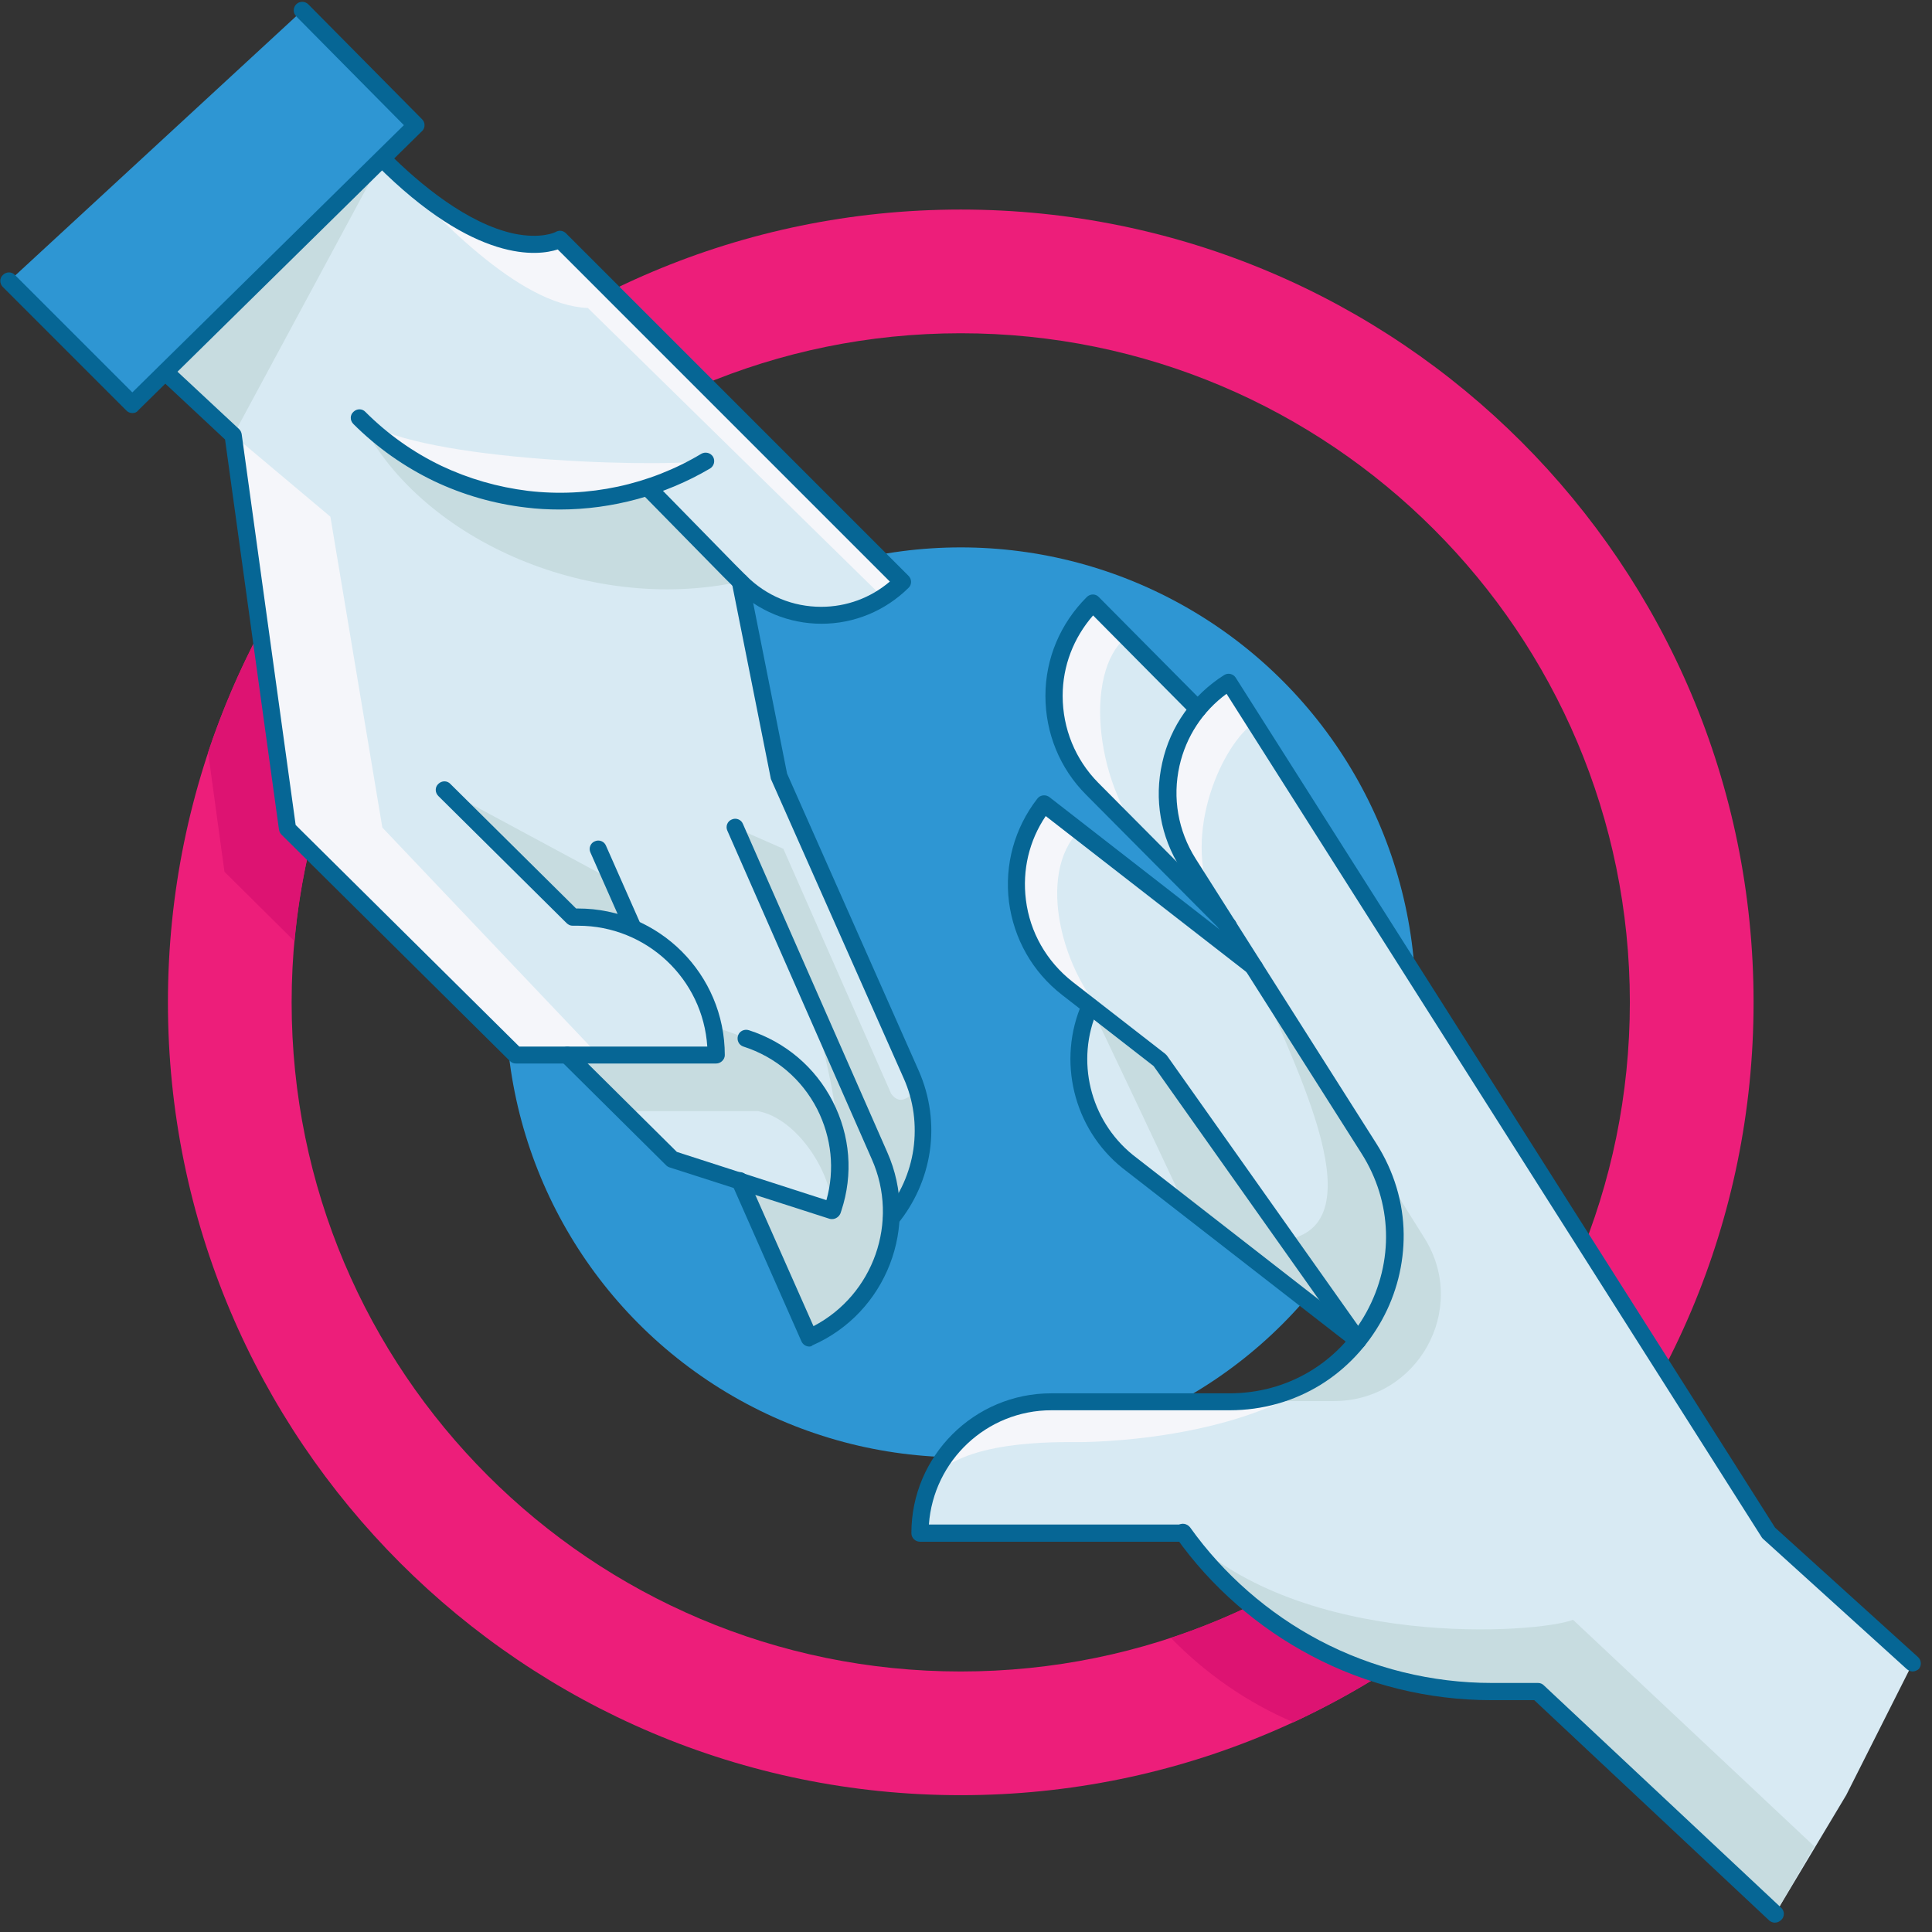<?xml version="1.0" encoding="UTF-8" standalone="no"?>
<svg width="136px" height="136px" viewBox="0 0 136 136" version="1.1" xmlns="http://www.w3.org/2000/svg" xmlns:xlink="http://www.w3.org/1999/xlink">
    <rect x="0" y="0" width="136" height="136" fill="#333333" stroke="none"/>
    <!-- Generator: sketchtool 49.3 (51167) - http://www.bohemiancoding.com/sketch -->
    <title>7961EEBF-3A3B-4814-90C8-FD8B9DD9E925</title>
    <desc>Created with sketchtool.</desc>
    <defs></defs>
    <g id="Welcome" stroke="none" stroke-width="1" fill="none" fill-rule="evenodd">
        <g id="homepage-mobile" transform="translate(-92, -1684)" fill-rule="nonzero">
            <g id="how-section" transform="translate(8, 865)">
                <g id="Group-4" transform="translate(46, 805)">
                    <g id="Offline-Mentorships-symbol" transform="translate(38, 14)">
                        <path d="M67.63,14.751 C36.816,14.751 11.821,39.746 11.821,70.56 C11.821,101.374 36.816,126.369 67.63,126.369 C98.444,126.369 123.44,101.374 123.44,70.56 C123.44,39.746 98.465,14.751 67.63,14.751 Z M67.63,117.661 C41.625,117.661 20.529,96.565 20.529,70.56 C20.529,44.555 41.625,23.459 67.63,23.459 C93.635,23.459 114.731,44.555 114.731,70.56 C114.731,96.586 93.656,117.661 67.63,117.661 Z" id="Shape" fill="#ED1E7A"></path>
                        <circle id="Oval" fill="#2E96D3" cx="67.63" cy="70.56" r="32.027"></circle>
                        <path d="M81.653,74.642 L95.595,94.343 L79.37,81.734 C76.056,79.047 75.086,74.541 76.723,70.823 L81.653,74.642 Z" id="Shape" fill="#D8EAF3"></path>
                        <path d="M83.654,60.74 L86.462,65.165 L76.884,55.527 C73.288,51.91 73.308,46.05 76.925,42.453 L84.32,49.909 C81.835,52.9 81.451,57.284 83.654,60.74 Z" id="Shape" fill="#D8EAF3"></path>
                        <path d="M64.781,107.881 C64.781,105.335 65.812,103.011 67.489,101.334 C69.166,99.657 71.469,98.626 74.035,98.626 L86.583,98.626 C90.362,98.626 93.534,96.909 95.616,94.322 C98.546,90.665 99.273,85.331 96.404,80.784 L88.341,68.095 L86.482,65.145 L83.674,60.72 C81.471,57.244 81.875,52.88 84.361,49.869 C84.967,49.141 85.694,48.495 86.543,47.949 L124.551,107.84 L134.674,117.014 L129.966,126.356 L124.975,134.694 L108.265,119.035 L105.011,119.035 C96.02,119.075 88.099,114.65 83.27,107.881 L64.781,107.881 Z" id="Shape" fill="#D8EAF3"></path>
                        <path d="M96.383,80.804 C99.253,85.331 98.546,90.685 95.595,94.343 L81.653,74.642 L76.743,70.823 L75.147,69.57 C71.106,66.438 70.378,60.619 73.51,56.597 L88.321,68.115 L96.383,80.804 Z" id="Shape" fill="#D8EAF3"></path>
                        <path d="M52.132,40.938 L54.86,54.637 L64.175,75.632 C65.71,79.107 65.044,83.027 62.76,85.775 L62.74,85.775 C62.558,89.331 60.437,92.645 56.961,94.181 L52.071,83.108 L47.303,81.572 L39.907,74.237 L36.29,74.237 L20.226,58.315 L16.407,30.612 L11.639,26.167 L26.915,11.154 C35.038,19.277 39.402,16.832 39.402,16.832 L53.365,30.794 L63.508,40.938 C60.376,44.09 55.284,44.09 52.132,40.938 Z" id="Shape" fill="#D8EAF3"></path>
                        <polygon id="Shape" fill="#2E96D3" points="21.297 0.727 29.299 8.83 26.915 11.154 11.659 26.187 9.315 28.491 0.626 19.802"></polygon>
                        <path d="M127.71,129.966 L124.955,134.735 L108.244,119.075 L104.991,119.075 C96.04,119.075 88.119,114.65 83.27,107.881 C91.716,116.185 108.305,114.973 110.73,114.023 L127.71,129.966 Z" id="Shape" fill="#C7DCE0"></path>
                        <path d="M100.283,87.169 C103.395,92.16 99.798,98.626 93.898,98.626 L86.563,98.626 C86.644,98.626 86.705,98.626 86.786,98.626 C86.826,98.626 86.866,98.626 86.907,98.626 C86.967,98.626 87.048,98.626 87.109,98.626 C87.149,98.626 87.19,98.626 87.23,98.626 C87.291,98.626 87.351,98.626 87.412,98.606 C87.452,98.606 87.513,98.606 87.553,98.586 C87.856,98.566 88.139,98.525 88.422,98.485 C88.463,98.485 88.523,98.465 88.564,98.465 C88.604,98.465 88.644,98.444 88.685,98.444 C88.725,98.444 88.786,98.424 88.826,98.424 C88.867,98.424 88.907,98.404 88.948,98.404 C88.988,98.404 89.028,98.384 89.049,98.384 C89.069,98.384 89.109,98.364 89.129,98.364 C89.17,98.364 89.23,98.343 89.271,98.323 C89.614,98.242 89.958,98.141 90.281,98.04 C90.322,98.02 90.362,98.02 90.402,98 C90.443,97.98 90.463,97.98 90.503,97.96 C90.544,97.939 90.584,97.939 90.625,97.919 C90.786,97.858 90.948,97.798 91.089,97.737 C91.13,97.717 91.15,97.717 91.19,97.697 C91.291,97.656 91.393,97.596 91.494,97.555 C91.534,97.535 91.574,97.515 91.615,97.495 C91.655,97.475 91.696,97.454 91.736,97.434 C91.797,97.414 91.857,97.374 91.918,97.353 C91.978,97.313 92.059,97.273 92.12,97.232 C92.201,97.192 92.302,97.131 92.383,97.091 C92.423,97.07 92.463,97.05 92.504,97.01 C92.585,96.969 92.666,96.909 92.746,96.868 C92.787,96.848 92.827,96.828 92.868,96.788 C92.908,96.767 92.948,96.727 92.989,96.707 C93.049,96.666 93.11,96.626 93.191,96.565 C93.211,96.565 93.211,96.545 93.231,96.545 C93.312,96.484 93.373,96.444 93.454,96.383 C93.454,96.383 93.454,96.383 93.454,96.383 C93.534,96.323 93.595,96.262 93.676,96.222 C93.696,96.202 93.736,96.181 93.757,96.161 C93.797,96.121 93.837,96.101 93.878,96.06 C93.918,96.04 93.959,96 93.979,95.979 C94.019,95.959 94.06,95.919 94.08,95.878 C94.12,95.838 94.141,95.818 94.181,95.777 C94.504,95.494 94.787,95.211 95.07,94.888 C95.11,94.848 95.131,94.828 95.171,94.787 C95.232,94.727 95.292,94.646 95.353,94.585 C95.414,94.504 95.494,94.423 95.555,94.343 C96.141,93.615 96.626,92.847 97.03,91.999 C97.05,91.958 97.07,91.918 97.091,91.877 C97.212,91.595 97.333,91.312 97.454,91.029 C97.475,90.988 97.475,90.948 97.495,90.908 C97.535,90.807 97.576,90.685 97.596,90.584 C97.636,90.463 97.677,90.322 97.717,90.2 C97.757,90.059 97.798,89.917 97.838,89.776 C97.858,89.736 97.858,89.695 97.879,89.635 C97.919,89.453 97.96,89.271 98,89.089 C98.02,89.008 98.02,88.927 98.04,88.867 C98.04,88.826 98.061,88.786 98.061,88.746 C98.061,88.705 98.081,88.665 98.081,88.624 C98.081,88.604 98.081,88.564 98.101,88.543 C98.101,88.503 98.121,88.442 98.121,88.402 C98.121,88.382 98.121,88.362 98.121,88.341 C98.121,88.321 98.121,88.281 98.121,88.261 C98.121,88.18 98.141,88.079 98.141,87.998 C98.141,87.957 98.141,87.897 98.162,87.856 C98.162,87.816 98.162,87.755 98.162,87.715 C98.162,87.614 98.182,87.533 98.182,87.432 C98.182,87.392 98.182,87.351 98.182,87.311 C98.222,85.452 97.818,83.532 96.868,81.714 L100.283,87.169 Z" id="Shape" fill="#C7DCE0"></path>
                        <path d="M96.889,81.694 C97.838,83.512 98.242,85.432 98.202,87.291 C98.202,87.331 98.202,87.371 98.202,87.412 C98.202,87.513 98.202,87.594 98.182,87.695 C98.182,87.735 98.182,87.796 98.182,87.836 C98.182,87.877 98.182,87.937 98.162,87.978 C98.162,88.058 98.141,88.16 98.141,88.24 C98.141,88.261 98.141,88.301 98.141,88.321 C98.141,88.341 98.141,88.362 98.141,88.382 C98.141,88.422 98.121,88.483 98.121,88.523 C98.121,88.543 98.121,88.584 98.101,88.604 C98.101,88.644 98.081,88.685 98.081,88.725 C98.081,88.766 98.061,88.806 98.061,88.847 C98.04,88.927 98.04,89.008 98.02,89.069 C97.98,89.251 97.939,89.433 97.899,89.614 C97.879,89.655 97.879,89.695 97.858,89.756 C97.818,89.897 97.778,90.039 97.737,90.18 C97.697,90.301 97.656,90.443 97.616,90.564 C97.576,90.665 97.535,90.786 97.515,90.887 C97.495,90.928 97.495,90.968 97.475,91.009 C97.374,91.291 97.252,91.595 97.111,91.857 C97.091,91.898 97.07,91.938 97.05,91.978 C96.646,92.807 96.161,93.595 95.575,94.322 L90.584,87.27 C97.293,86.058 90.463,73.874 88.301,68.095 L94.504,77.854 L94.524,77.895 L96.889,81.694 Z" id="Shape" fill="#C7DCE0"></path>
                        <path d="M90.604,87.291 L95.595,94.343 L83.411,84.866 C82.421,82.744 77.066,71.368 76.743,70.823 L81.653,74.642 L90.604,87.291 Z" id="Shape" fill="#C7DCE0"></path>
                        <path d="M64.195,75.692 C65.71,79.168 65.023,83.027 62.76,85.775 L62.74,85.775 C62.821,84.3 62.558,82.805 61.912,81.37 L55.91,67.731 L51.748,58.254 L55.143,59.75 L62.72,76.965 C62.72,76.965 63.104,77.632 63.71,77.349 C64.336,77.087 64.559,76.581 64.195,75.692 Z" id="Shape" fill="#C7DCE0"></path>
                        <path d="M61.932,81.37 C62.558,82.805 62.821,84.3 62.76,85.775 C62.76,85.775 62.76,85.775 62.76,85.775 C62.76,85.816 62.76,85.876 62.76,85.917 C62.76,85.957 62.76,85.977 62.76,86.018 C62.76,86.058 62.76,86.119 62.74,86.159 C62.74,86.2 62.74,86.26 62.72,86.301 C62.72,86.341 62.7,86.402 62.7,86.442 C62.7,86.482 62.68,86.543 62.68,86.583 C62.68,86.583 62.68,86.583 62.68,86.583 C62.68,86.624 62.659,86.664 62.659,86.705 C62.659,86.725 62.659,86.745 62.659,86.765 C62.659,86.806 62.639,86.846 62.639,86.887 C62.639,86.887 62.639,86.887 62.639,86.907 C62.639,86.967 62.619,87.008 62.619,87.068 C62.619,87.129 62.599,87.169 62.579,87.23 C62.558,87.291 62.558,87.331 62.538,87.392 C62.518,87.452 62.518,87.493 62.498,87.553 C62.477,87.614 62.477,87.654 62.457,87.715 C62.437,87.776 62.437,87.816 62.417,87.877 C62.397,87.937 62.397,87.978 62.376,88.038 C62.336,88.139 62.316,88.24 62.275,88.362 C62.235,88.463 62.215,88.543 62.174,88.644 C62.073,88.907 61.972,89.17 61.851,89.433 C61.831,89.473 61.811,89.513 61.79,89.534 C61.77,89.574 61.75,89.594 61.75,89.635 C61.73,89.675 61.71,89.715 61.689,89.756 C61.689,89.756 61.689,89.776 61.689,89.776 C61.669,89.816 61.649,89.877 61.609,89.917 C61.588,89.958 61.548,90.018 61.528,90.059 C61.528,90.059 61.528,90.079 61.508,90.079 C61.487,90.12 61.467,90.16 61.427,90.2 C61.427,90.2 61.427,90.221 61.407,90.221 C61.386,90.261 61.366,90.301 61.326,90.342 C61.265,90.463 61.184,90.564 61.124,90.665 C61.103,90.706 61.083,90.726 61.063,90.766 C61.063,90.786 61.043,90.786 61.043,90.807 C61.023,90.847 61.002,90.867 60.982,90.908 C60.901,91.009 60.821,91.11 60.76,91.231 C60.72,91.271 60.679,91.332 60.659,91.372 C60.578,91.453 60.517,91.554 60.437,91.635 C60.396,91.675 60.356,91.716 60.315,91.756 C60.113,91.978 59.891,92.201 59.669,92.423 C59.649,92.443 59.608,92.484 59.568,92.504 C59.527,92.524 59.507,92.564 59.467,92.585 C59.426,92.605 59.406,92.645 59.366,92.666 C59.285,92.726 59.204,92.807 59.123,92.868 C59.083,92.888 59.063,92.908 59.022,92.948 C59.022,92.948 59.022,92.948 59.002,92.969 C58.962,93.009 58.921,93.029 58.861,93.07 C58.82,93.11 58.76,93.13 58.719,93.171 C58.679,93.211 58.638,93.231 58.578,93.272 C58.477,93.353 58.376,93.413 58.275,93.474 C58.234,93.494 58.194,93.514 58.153,93.555 C57.992,93.656 57.81,93.757 57.648,93.858 C57.588,93.878 57.547,93.918 57.487,93.938 C57.325,94.019 57.163,94.1 56.981,94.181 L52.092,83.108 L58.578,85.189 L58.638,85.007 C59.083,83.633 59.204,82.219 59.022,80.865 C59.103,78.198 57.749,71.873 55.931,67.711 L61.932,81.37 Z" id="Shape" fill="#C7DCE0"></path>
                        <path d="M59.022,80.885 C59.204,82.239 59.083,83.633 58.638,85.028 L58.578,85.209 C58.618,82.684 56.173,78.743 53.365,78.218 L43.908,78.218 L39.907,74.258 L50.394,74.258 C50.394,73.571 50.313,72.884 50.192,72.237 L52.516,73.066 C56.133,74.217 58.578,77.349 59.022,80.885 Z" id="Shape" fill="#C7DCE0"></path>
                        <path d="M51.303,40.109 L52.132,40.938 C41.241,43.302 29.259,37.745 25.298,29.4 C30.794,34.896 38.695,36.513 45.605,34.27 L51.303,40.109 Z" id="Shape" fill="#C7DCE0"></path>
                        <path d="M43.059,61.932 L44.575,65.347 C43.383,64.821 42.069,64.539 40.695,64.539 L40.311,64.539 L31.279,55.587 L43.059,61.932 Z" id="Shape" fill="#C7DCE0"></path>
                        <polygon id="Shape" fill="#C7DCE0" points="26.915 11.174 16.428 30.633 11.659 26.187"></polygon>
                        <path d="M88.058,113.013 C86.24,113.882 84.361,114.65 82.421,115.296 C84.866,117.802 87.776,119.843 91.049,121.237 C93.171,120.247 95.232,119.136 97.192,117.903 C93.817,116.893 90.726,115.216 88.058,113.013 Z" id="Shape" fill="#DD1372"></path>
                        <path d="M20.732,66.256 C20.934,64.074 21.277,61.932 21.762,59.83 L20.247,58.315 L18.327,44.393 C16.872,47.121 15.64,49.99 14.649,52.96 L15.801,61.366 L20.732,66.256 Z" id="Shape" fill="#DD1372"></path>
                        <g id="Group" transform="translate(16.367, 11.113)" fill="#F5F6FA">
                            <path d="M70.196,87.533 C73.975,87.533 77.147,85.816 79.228,83.229 C79.471,82.926 79.713,82.583 79.936,82.259 C75.793,90.099 61.164,90.402 59.588,90.402 C58.012,90.402 51.122,90.241 49.182,93.15 L49.162,93.15 C49.626,92.059 50.293,91.069 51.122,90.241 C52.799,88.564 55.102,87.533 57.668,87.533 L70.196,87.533 Z" id="Shape"></path>
                            <path d="M61.912,60.901 L60.376,59.709 L58.78,58.456 C54.739,55.325 54.011,49.505 57.143,45.484 L59.588,47.383 C56.597,50.374 58.295,57.406 61.912,60.901 Z" id="Shape"></path>
                            <path d="M70.136,36.876 L71.954,39.746 C69.772,41.14 66.781,47.485 69.004,52.354 L67.287,49.647 C65.084,46.171 65.488,41.807 67.974,38.796 C68.56,38.068 69.287,37.402 70.136,36.876 Z" id="Shape"></path>
                            <path d="M64.7,48.616 L60.517,44.393 C56.921,40.776 56.941,34.916 60.558,31.32 L62.942,33.724 C59.83,36.169 60.74,44.615 64.7,48.616 Z" id="Shape"></path>
                            <path d="M8.931,18.307 C12.366,21.237 28.854,21.823 33.32,21.338 C25.621,25.925 15.539,24.914 8.931,18.307 Z" id="Shape"></path>
                            <path d="M37.018,19.701 L47.161,29.845 C46.737,30.269 46.272,30.633 45.787,30.936 L25.015,10.568 C20.085,10.366 14.266,4.041 10.548,0.061 C18.671,8.183 23.035,5.739 23.035,5.739 L37.018,19.701 Z" id="Shape"></path>
                            <polygon id="Shape" points="10.548 47.141 25.743 63.144 23.54 63.144 19.943 63.144 3.88 47.222 0.061 19.519 6.89 25.258"></polygon>
                        </g>
                        <g id="Group" fill="#066695">
                            <path d="M9.315,29.077 C9.153,29.077 9.012,29.016 8.891,28.895 L0.202,20.206 C-0.04,19.964 -0.04,19.58 0.202,19.358 C0.445,19.115 0.828,19.115 1.051,19.358 L9.315,27.622 L28.43,8.81 L20.853,1.152 C20.61,0.909 20.631,0.525 20.853,0.303 C21.095,0.061 21.479,0.081 21.701,0.303 L29.703,8.386 C29.824,8.507 29.885,8.648 29.885,8.81 C29.885,8.972 29.824,9.133 29.703,9.234 L9.719,28.895 C9.618,29.036 9.477,29.077 9.315,29.077 Z" id="Shape"></path>
                            <path d="M57.83,43.908 C55.527,43.908 53.344,42.999 51.708,41.382 L50.879,40.554 L45.363,34.936 C45.12,34.694 45.141,34.31 45.363,34.088 C45.605,33.845 45.989,33.866 46.212,34.088 L51.708,39.705 L52.536,40.534 C53.95,41.948 55.809,42.716 57.81,42.716 C59.588,42.716 61.285,42.089 62.639,40.938 L39.261,17.559 C37.907,18.004 33.482,18.61 26.49,11.598 C26.248,11.356 26.248,10.972 26.49,10.75 C26.733,10.507 27.117,10.507 27.339,10.75 C29.562,12.972 32.896,15.741 36.189,16.448 C38.048,16.832 39.059,16.367 39.119,16.327 C39.362,16.185 39.645,16.226 39.847,16.428 L63.953,40.534 C64.195,40.776 64.195,41.16 63.953,41.382 C62.316,42.999 60.134,43.908 57.83,43.908 Z" id="Shape"></path>
                            <path d="M50.414,74.864 L36.31,74.864 C36.149,74.864 36.007,74.803 35.886,74.682 L19.822,58.76 C19.721,58.659 19.661,58.537 19.64,58.416 L15.842,30.936 L11.235,26.632 C10.992,26.409 10.972,26.026 11.214,25.783 C11.437,25.541 11.821,25.52 12.063,25.763 L16.832,30.208 C16.933,30.309 16.993,30.43 17.014,30.572 L20.812,58.073 L36.553,73.672 L49.788,73.672 C49.485,68.923 45.525,65.165 40.695,65.165 L40.311,65.165 C40.15,65.165 40.008,65.104 39.887,64.983 L30.855,56.032 C30.612,55.789 30.612,55.405 30.855,55.183 C31.097,54.941 31.481,54.941 31.703,55.183 L40.554,63.953 L40.695,63.953 C46.393,63.953 51.021,68.58 51.021,74.278 C51.021,74.581 50.738,74.864 50.414,74.864 Z" id="Shape"></path>
                            <path d="M58.578,85.816 C58.517,85.816 58.456,85.816 58.396,85.795 L47.141,82.179 C47.06,82.158 46.959,82.098 46.899,82.037 L39.503,74.702 C39.261,74.46 39.261,74.076 39.503,73.854 C39.746,73.631 40.109,73.611 40.352,73.854 L47.646,81.087 L58.174,84.482 C58.78,82.34 58.537,80.077 57.527,78.077 C56.436,75.955 54.597,74.399 52.334,73.672 C52.011,73.571 51.849,73.227 51.95,72.904 C52.051,72.581 52.395,72.419 52.718,72.52 C55.284,73.348 57.386,75.127 58.618,77.531 C59.851,79.936 60.073,82.663 59.224,85.23 L59.164,85.411 C59.063,85.654 58.82,85.816 58.578,85.816 Z" id="Shape"></path>
                            <path d="M56.961,94.787 C56.739,94.787 56.517,94.646 56.416,94.423 L51.526,83.35 C51.384,83.047 51.526,82.684 51.829,82.562 C52.132,82.421 52.496,82.562 52.617,82.866 L57.264,93.353 C61.487,91.15 63.326,85.997 61.366,81.593 L51.202,58.477 C51.061,58.174 51.202,57.81 51.506,57.689 C51.809,57.547 52.172,57.689 52.294,57.992 L62.457,81.108 C64.761,86.301 62.397,92.423 57.183,94.706 C57.143,94.767 57.062,94.787 56.961,94.787 Z" id="Shape"></path>
                            <path d="M62.76,86.381 C62.619,86.381 62.498,86.341 62.376,86.24 C62.114,86.018 62.094,85.654 62.296,85.391 C63.367,84.098 64.054,82.542 64.296,80.906 C64.539,79.208 64.316,77.47 63.609,75.894 L54.294,54.9 C54.274,54.86 54.254,54.819 54.254,54.779 L51.526,41.079 C51.465,40.756 51.667,40.433 51.99,40.372 C52.314,40.311 52.637,40.513 52.698,40.837 L55.405,54.456 L64.68,75.389 C65.468,77.188 65.731,79.148 65.448,81.067 C65.165,82.946 64.377,84.704 63.185,86.159 C63.104,86.301 62.942,86.381 62.76,86.381 Z" id="Shape"></path>
                            <path d="M39.402,35.866 C38.614,35.866 37.806,35.826 37.018,35.725 C34.775,35.462 32.593,34.835 30.552,33.866 C28.45,32.855 26.531,31.501 24.874,29.845 C24.631,29.602 24.631,29.218 24.874,28.996 C25.116,28.753 25.5,28.753 25.722,28.996 C27.299,30.572 29.097,31.845 31.077,32.795 C32.997,33.704 35.038,34.29 37.159,34.553 C41.402,35.058 45.727,34.128 49.364,31.946 C49.647,31.784 50.01,31.865 50.192,32.148 C50.354,32.431 50.273,32.795 49.99,32.976 C46.797,34.856 43.1,35.866 39.402,35.866 Z" id="Shape"></path>
                            <path d="M44.575,65.953 C44.353,65.953 44.13,65.812 44.029,65.589 L41.564,60.012 C41.423,59.709 41.564,59.346 41.867,59.224 C42.17,59.083 42.534,59.224 42.655,59.527 L45.12,65.104 C45.262,65.407 45.12,65.771 44.817,65.892 C44.736,65.933 44.656,65.953 44.575,65.953 Z" id="Shape"></path>
                        </g>
                        <g id="Group" transform="translate(64.054, 41.827)" fill="#066695">
                            <path d="M70.58,75.834 C70.439,75.834 70.297,75.773 70.176,75.672 L60.053,66.499 C60.012,66.458 59.972,66.418 59.952,66.377 L22.287,7.012 C20.61,8.244 19.438,10.022 18.974,12.083 C18.468,14.346 18.873,16.65 20.105,18.61 L32.835,38.675 C34.068,40.614 34.734,42.817 34.755,45.04 C34.775,47.141 34.249,49.242 33.219,51.101 C32.188,52.96 30.713,54.536 28.915,55.648 C27.016,56.82 24.813,57.446 22.51,57.446 L9.962,57.446 C5.395,57.446 1.657,61.002 1.334,65.488 L19.196,65.488 C19.519,65.488 19.802,65.751 19.802,66.094 C19.802,66.438 19.539,66.701 19.196,66.701 L0.707,66.701 C0.384,66.701 0.101,66.438 0.101,66.094 C0.101,60.659 4.526,56.254 9.941,56.254 L22.489,56.254 C26.571,56.254 30.168,54.112 32.128,50.556 C34.088,46.979 33.967,42.797 31.784,39.362 L19.054,19.297 C17.64,17.074 17.175,14.447 17.761,11.861 C18.327,9.295 19.883,7.113 22.106,5.698 C22.388,5.516 22.752,5.597 22.934,5.88 L60.901,65.71 L70.964,74.823 C71.207,75.046 71.227,75.43 71.004,75.672 C70.903,75.753 70.742,75.834 70.58,75.834 Z" id="Shape"></path>
                            <path d="M60.881,93.514 C60.74,93.514 60.578,93.454 60.477,93.353 L43.948,77.854 L40.938,77.854 C36.513,77.854 32.128,76.783 28.248,74.722 C24.49,72.742 21.196,69.873 18.731,66.397 C18.529,66.135 18.61,65.751 18.873,65.549 C19.135,65.347 19.519,65.428 19.721,65.69 C22.085,69.004 25.238,71.752 28.834,73.651 C32.552,75.611 36.735,76.642 40.958,76.642 L44.211,76.642 C44.373,76.642 44.514,76.703 44.615,76.804 L61.326,92.463 C61.568,92.686 61.588,93.07 61.346,93.312 C61.204,93.454 61.043,93.514 60.881,93.514 Z" id="Shape"></path>
                            <path d="M22.409,23.944 C22.247,23.944 22.106,23.884 21.984,23.762 L12.407,14.124 C10.548,12.265 9.537,9.78 9.537,7.153 C9.537,4.526 10.588,2.061 12.447,0.202 C12.689,-0.04 13.073,-0.04 13.296,0.202 L20.691,7.658 C20.934,7.901 20.934,8.285 20.691,8.507 C20.449,8.749 20.065,8.749 19.842,8.507 L12.892,1.495 C11.518,3.071 10.75,5.052 10.75,7.153 C10.75,9.456 11.639,11.639 13.255,13.275 L22.833,22.914 C23.075,23.156 23.075,23.54 22.833,23.762 C22.712,23.884 22.55,23.944 22.409,23.944 Z" id="Shape"></path>
                            <path d="M31.542,53.122 C31.36,53.122 31.158,53.041 31.057,52.859 L17.155,33.219 L10.709,28.208 C8.628,26.591 7.315,24.268 6.971,21.661 C6.648,19.054 7.355,16.468 8.972,14.387 C9.174,14.124 9.558,14.084 9.82,14.286 L24.631,25.803 C24.894,26.005 24.934,26.389 24.732,26.652 C24.53,26.915 24.146,26.955 23.884,26.753 L9.558,15.619 C8.386,17.357 7.901,19.418 8.163,21.52 C8.446,23.803 9.618,25.844 11.437,27.278 L17.963,32.35 C18.004,32.39 18.044,32.431 18.085,32.471 L32.027,52.172 C32.229,52.435 32.148,52.819 31.885,53.021 C31.784,53.082 31.663,53.122 31.542,53.122 Z" id="Shape"></path>
                            <path d="M31.542,53.122 C31.421,53.122 31.279,53.082 31.178,53.001 L14.953,40.392 C14.953,40.392 14.953,40.392 14.953,40.392 C11.497,37.604 10.346,32.815 12.124,28.774 C12.265,28.47 12.609,28.329 12.912,28.47 C13.215,28.612 13.356,28.955 13.215,29.259 C11.639,32.815 12.669,37.018 15.68,39.463 L31.885,52.071 C32.148,52.273 32.188,52.657 31.986,52.92 C31.906,53.041 31.724,53.122 31.542,53.122 Z" id="Shape"></path>
                        </g>
                    </g>
                </g>
            </g>
        </g>
    </g>
</svg>